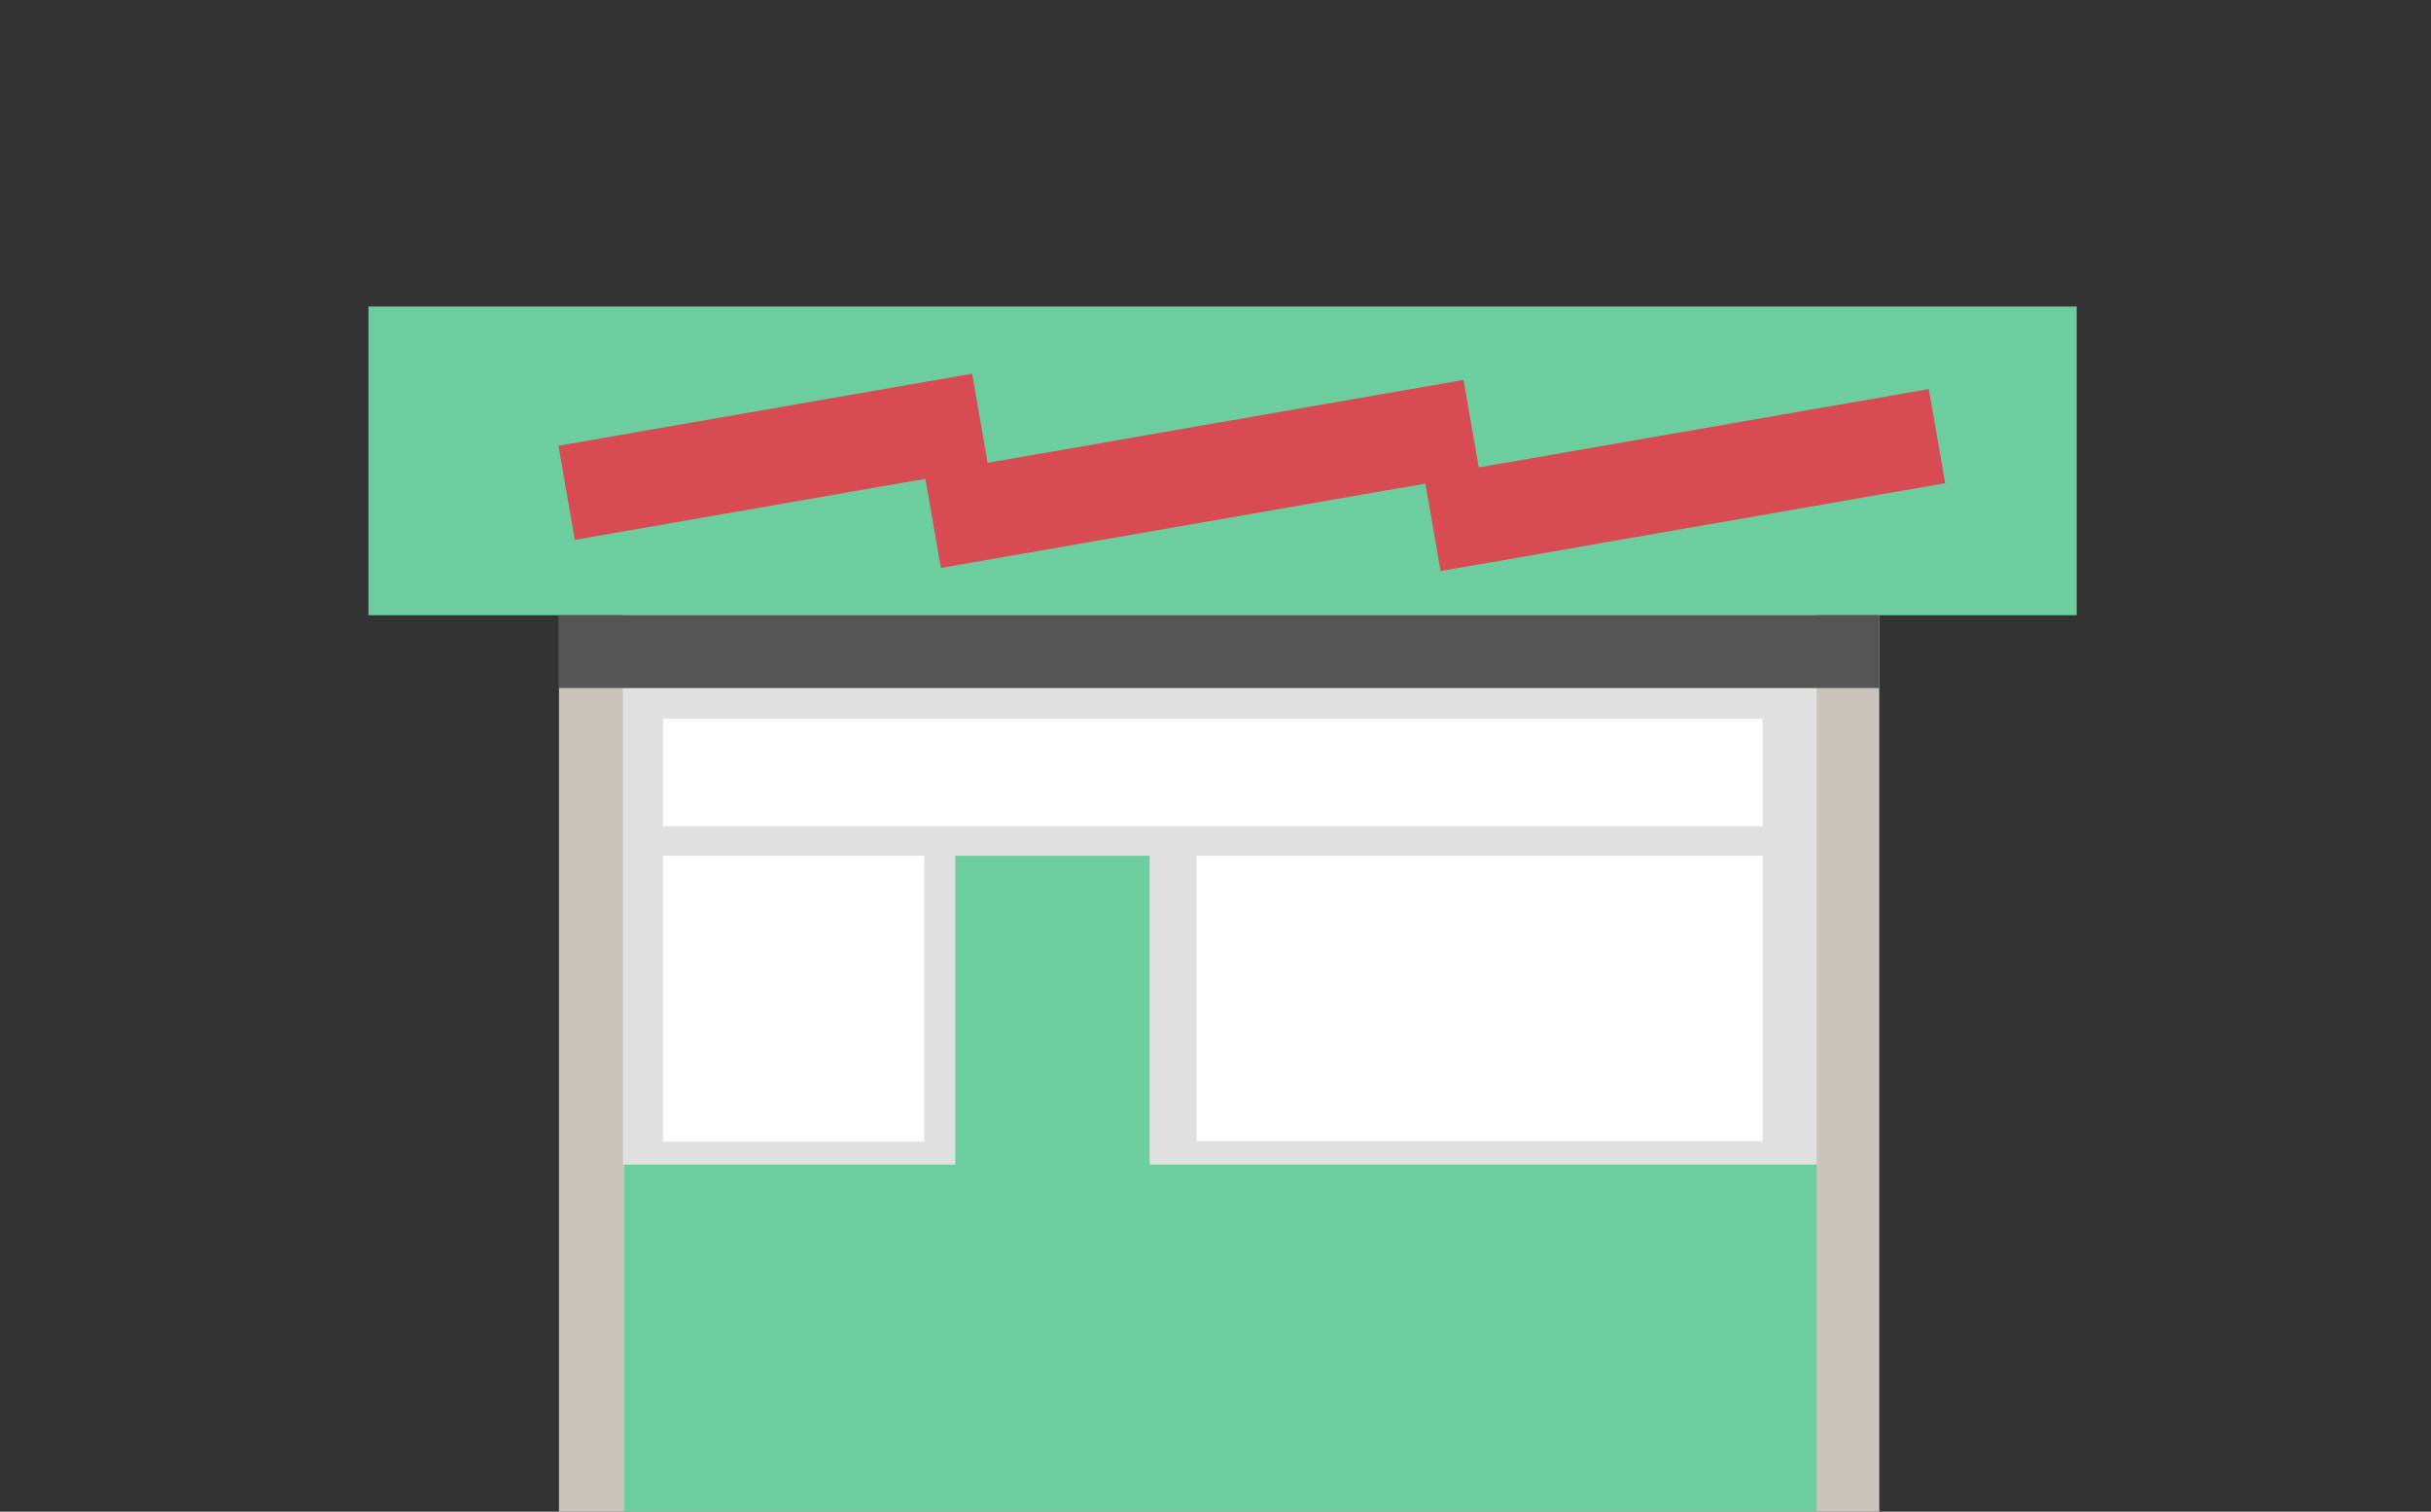 <?xml version="1.0" encoding="UTF-8"?>
<svg id="houses" xmlns="http://www.w3.org/2000/svg" viewBox="0 0 309.7 192.59">
  <rect x="0" y="0" width="309.7" height="192.59" fill="#333333" stroke="none"/>
  <defs>
    <style>
      .cls-1d {
        fill: #555;
      }

      .cls-1d, .cls-2d, .cls-3d, .cls-4d, .cls-5d, .cls-6d {
        stroke-width: 0px;
      }

      .cls-2d {
        fill: #6ccd9e;
      }

      .cls-3d {
        fill: #cbc4bc;
      }

      .cls-4d {
        fill: #e0e0e0;
      }

      .cls-5d {
        fill: #d84b53;
      }

      .cls-6d {
        fill: #fff;
      }
    </style>
  </defs>
  <rect class="cls-3d" x="71.21" y="78.38" width="168.2" height="114.5"/>
  <rect class="cls-2d" x="46.94" y="39.05" width="217.62" height="39.33"/>
  <rect class="cls-5d" x="71.79" y="52.1" width="53.49" height="12.17" transform="translate(-8.52 17.78) rotate(-9.88)"/>
  <rect class="cls-5d" x="118.31" y="54.28" width="69.7" height="12.17" transform="translate(-8.09 27.19) rotate(-9.88)"/>
  <rect class="cls-5d" x="182" y="55.06" width="65.25" height="12.17" transform="translate(-7.31 37.75) rotate(-9.88)"/>
  <rect class="cls-2d" x="79.54" y="148.36" width="151.89" height="44.52"/>
  <rect class="cls-4d" x="79.36" y="78.38" width="152.07" height="69.98"/>
  <rect class="cls-1d" x="71.21" y="78.38" width="168.2" height="9.28"/>
  <rect class="cls-2d" x="121.7" y="109.03" width="24.76" height="42.74"/>
  <rect class="cls-6d" x="84.47" y="109.03" width="33.27" height="36.43"/>
  <rect class="cls-6d" x="152.44" y="109.03" width="72.11" height="36.36"/>
  <rect class="cls-6d" x="84.47" y="91.56" width="140.08" height="13.7"/>
</svg>